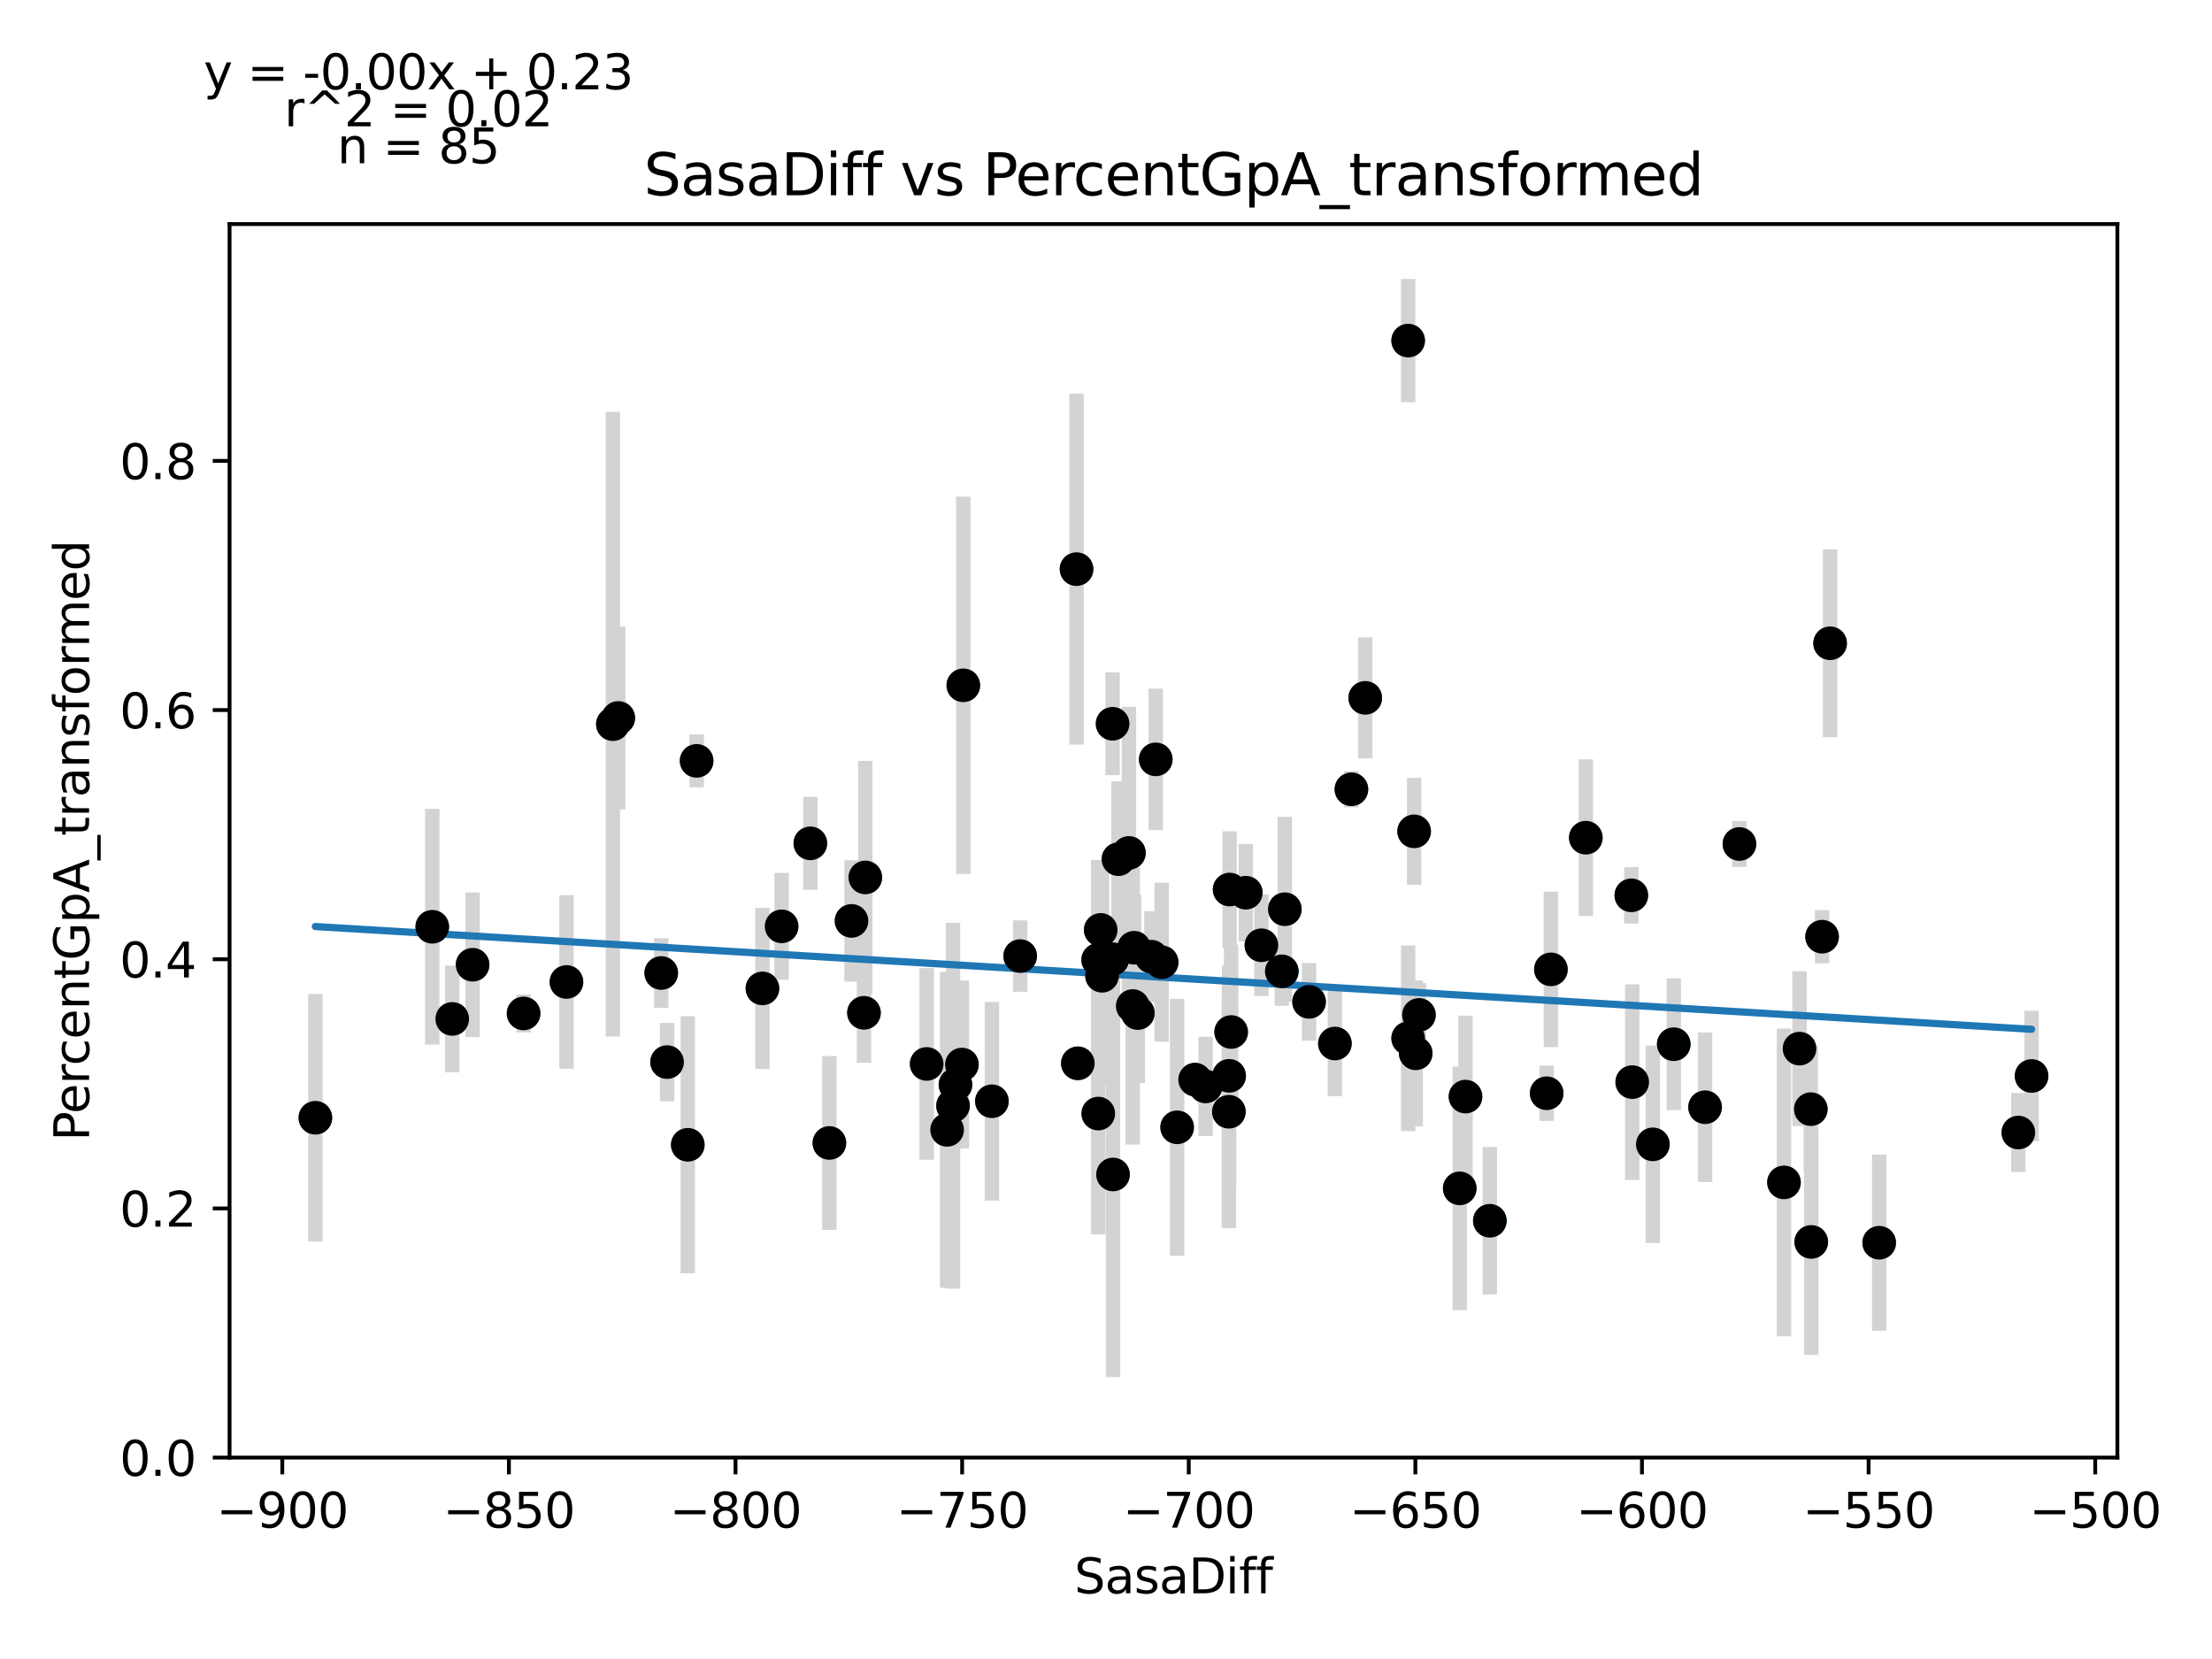 <?xml version="1.0" encoding="utf-8" standalone="no"?>
<!DOCTYPE svg PUBLIC "-//W3C//DTD SVG 1.1//EN"
  "http://www.w3.org/Graphics/SVG/1.1/DTD/svg11.dtd">
<svg xmlns:xlink="http://www.w3.org/1999/xlink" width="460.8pt" height="345.6pt" viewBox="0 0 460.8 345.6" xmlns="http://www.w3.org/2000/svg" version="1.1">
 <defs>
  <style type="text/css">*{stroke-linejoin: round; stroke-linecap: butt}</style>
 </defs>
 <g id="figure_1">
  <g id="patch_1">
   <path d="M 0 345.6 
L 460.8 345.6 
L 460.8 0 
L 0 0 
z
" style="fill: #ffffff"/>
  </g>
  <g id="axes_1">
   <g id="patch_2">
    <path d="M 47.821 303.64 
L 441.089 303.64 
L 441.089 46.676 
L 47.821 46.676 
z
" style="fill: #ffffff"/>
   </g>
   <g id="PathCollection_1">
    <defs>
     <path id="m5903562574" d="M 0 3 
C 0.796 3 1.559 2.684 2.121 2.121 
C 2.684 1.559 3 0.796 3 0 
C 3 -0.796 2.684 -1.559 2.121 -2.121 
C 1.559 -2.684 0.796 -3 0 -3 
C -0.796 -3 -1.559 -2.684 -2.121 -2.121 
C -2.684 -1.559 -3 -0.796 -3 0 
C -3 0.796 -2.684 1.559 -2.121 2.121 
C -1.559 2.684 -0.796 3 0 3 
z
" style="stroke: #1f77b4"/>
    </defs>
    <g clip-path="url(#p906720b222)">
     <use xlink:href="#m5903562574" x="94.211" y="212.259" style="fill: #1f77b4; stroke: #1f77b4"/>
     <use xlink:href="#m5903562574" x="143.279" y="238.48" style="fill: #1f77b4; stroke: #1f77b4"/>
     <use xlink:href="#m5903562574" x="158.829" y="205.904" style="fill: #1f77b4; stroke: #1f77b4"/>
     <use xlink:href="#m5903562574" x="235.174" y="177.677" style="fill: #1f77b4; stroke: #1f77b4"/>
     <use xlink:href="#m5903562574" x="90.047" y="193.066" style="fill: #1f77b4; stroke: #1f77b4"/>
     <use xlink:href="#m5903562574" x="371.634" y="246.313" style="fill: #1f77b4; stroke: #1f77b4"/>
     <use xlink:href="#m5903562574" x="235.967" y="209.571" style="fill: #1f77b4; stroke: #1f77b4"/>
     <use xlink:href="#m5903562574" x="162.823" y="192.975" style="fill: #1f77b4; stroke: #1f77b4"/>
     <use xlink:href="#m5903562574" x="256.05" y="224.117" style="fill: #1f77b4; stroke: #1f77b4"/>
     <use xlink:href="#m5903562574" x="127.672" y="150.855" style="fill: #1f77b4; stroke: #1f77b4"/>
     <use xlink:href="#m5903562574" x="168.809" y="175.682" style="fill: #1f77b4; stroke: #1f77b4"/>
     <use xlink:href="#m5903562574" x="229.302" y="193.715" style="fill: #1f77b4; stroke: #1f77b4"/>
     <use xlink:href="#m5903562574" x="305.288" y="228.44" style="fill: #1f77b4; stroke: #1f77b4"/>
     <use xlink:href="#m5903562574" x="245.22" y="234.84" style="fill: #1f77b4; stroke: #1f77b4"/>
     <use xlink:href="#m5903562574" x="65.697" y="232.848" style="fill: #1f77b4; stroke: #1f77b4"/>
     <use xlink:href="#m5903562574" x="197.304" y="235.365" style="fill: #1f77b4; stroke: #1f77b4"/>
     <use xlink:href="#m5903562574" x="232.993" y="178.984" style="fill: #1f77b4; stroke: #1f77b4"/>
     <use xlink:href="#m5903562574" x="198.531" y="230.345" style="fill: #1f77b4; stroke: #1f77b4"/>
     <use xlink:href="#m5903562574" x="180.262" y="182.785" style="fill: #1f77b4; stroke: #1f77b4"/>
     <use xlink:href="#m5903562574" x="294.59" y="173.185" style="fill: #1f77b4; stroke: #1f77b4"/>
     <use xlink:href="#m5903562574" x="278.086" y="217.384" style="fill: #1f77b4; stroke: #1f77b4"/>
     <use xlink:href="#m5903562574" x="228.773" y="199.955" style="fill: #1f77b4; stroke: #1f77b4"/>
     <use xlink:href="#m5903562574" x="145.12" y="158.501" style="fill: #1f77b4; stroke: #1f77b4"/>
     <use xlink:href="#m5903562574" x="281.523" y="164.425" style="fill: #1f77b4; stroke: #1f77b4"/>
     <use xlink:href="#m5903562574" x="98.45" y="200.975" style="fill: #1f77b4; stroke: #1f77b4"/>
     <use xlink:href="#m5903562574" x="229.575" y="203.27" style="fill: #1f77b4; stroke: #1f77b4"/>
     <use xlink:href="#m5903562574" x="248.968" y="224.907" style="fill: #1f77b4; stroke: #1f77b4"/>
     <use xlink:href="#m5903562574" x="362.353" y="175.817" style="fill: #1f77b4; stroke: #1f77b4"/>
     <use xlink:href="#m5903562574" x="172.775" y="238.102" style="fill: #1f77b4; stroke: #1f77b4"/>
     <use xlink:href="#m5903562574" x="237.034" y="211.041" style="fill: #1f77b4; stroke: #1f77b4"/>
     <use xlink:href="#m5903562574" x="239.867" y="199.296" style="fill: #1f77b4; stroke: #1f77b4"/>
     <use xlink:href="#m5903562574" x="177.391" y="191.841" style="fill: #1f77b4; stroke: #1f77b4"/>
     <use xlink:href="#m5903562574" x="231.86" y="244.665" style="fill: #1f77b4; stroke: #1f77b4"/>
     <use xlink:href="#m5903562574" x="224.534" y="221.51" style="fill: #1f77b4; stroke: #1f77b4"/>
     <use xlink:href="#m5903562574" x="377.318" y="258.717" style="fill: #1f77b4; stroke: #1f77b4"/>
     <use xlink:href="#m5903562574" x="272.705" y="208.705" style="fill: #1f77b4; stroke: #1f77b4"/>
     <use xlink:href="#m5903562574" x="304.089" y="247.559" style="fill: #1f77b4; stroke: #1f77b4"/>
     <use xlink:href="#m5903562574" x="128.795" y="149.56" style="fill: #1f77b4; stroke: #1f77b4"/>
     <use xlink:href="#m5903562574" x="199.041" y="225.951" style="fill: #1f77b4; stroke: #1f77b4"/>
     <use xlink:href="#m5903562574" x="256.475" y="214.988" style="fill: #1f77b4; stroke: #1f77b4"/>
     <use xlink:href="#m5903562574" x="284.403" y="145.377" style="fill: #1f77b4; stroke: #1f77b4"/>
     <use xlink:href="#m5903562574" x="267.653" y="189.409" style="fill: #1f77b4; stroke: #1f77b4"/>
     <use xlink:href="#m5903562574" x="310.358" y="254.307" style="fill: #1f77b4; stroke: #1f77b4"/>
     <use xlink:href="#m5903562574" x="251.149" y="226.326" style="fill: #1f77b4; stroke: #1f77b4"/>
     <use xlink:href="#m5903562574" x="381.246" y="134.006" style="fill: #1f77b4; stroke: #1f77b4"/>
     <use xlink:href="#m5903562574" x="374.873" y="218.449" style="fill: #1f77b4; stroke: #1f77b4"/>
     <use xlink:href="#m5903562574" x="231.775" y="150.774" style="fill: #1f77b4; stroke: #1f77b4"/>
     <use xlink:href="#m5903562574" x="256.154" y="185.305" style="fill: #1f77b4; stroke: #1f77b4"/>
     <use xlink:href="#m5903562574" x="109.072" y="211.116" style="fill: #1f77b4; stroke: #1f77b4"/>
     <use xlink:href="#m5903562574" x="240.764" y="158.192" style="fill: #1f77b4; stroke: #1f77b4"/>
     <use xlink:href="#m5903562574" x="193.046" y="221.635" style="fill: #1f77b4; stroke: #1f77b4"/>
     <use xlink:href="#m5903562574" x="206.632" y="229.413" style="fill: #1f77b4; stroke: #1f77b4"/>
     <use xlink:href="#m5903562574" x="377.223" y="231.057" style="fill: #1f77b4; stroke: #1f77b4"/>
     <use xlink:href="#m5903562574" x="379.574" y="195.132" style="fill: #1f77b4; stroke: #1f77b4"/>
     <use xlink:href="#m5903562574" x="323.085" y="201.936" style="fill: #1f77b4; stroke: #1f77b4"/>
     <use xlink:href="#m5903562574" x="231.728" y="199.811" style="fill: #1f77b4; stroke: #1f77b4"/>
     <use xlink:href="#m5903562574" x="344.319" y="238.387" style="fill: #1f77b4; stroke: #1f77b4"/>
     <use xlink:href="#m5903562574" x="236.251" y="197.429" style="fill: #1f77b4; stroke: #1f77b4"/>
     <use xlink:href="#m5903562574" x="228.792" y="231.977" style="fill: #1f77b4; stroke: #1f77b4"/>
     <use xlink:href="#m5903562574" x="267.021" y="202.347" style="fill: #1f77b4; stroke: #1f77b4"/>
     <use xlink:href="#m5903562574" x="138.964" y="221.254" style="fill: #1f77b4; stroke: #1f77b4"/>
     <use xlink:href="#m5903562574" x="212.524" y="199.17" style="fill: #1f77b4; stroke: #1f77b4"/>
     <use xlink:href="#m5903562574" x="339.835" y="186.516" style="fill: #1f77b4; stroke: #1f77b4"/>
     <use xlink:href="#m5903562574" x="391.471" y="258.882" style="fill: #1f77b4; stroke: #1f77b4"/>
     <use xlink:href="#m5903562574" x="137.746" y="202.691" style="fill: #1f77b4; stroke: #1f77b4"/>
     <use xlink:href="#m5903562574" x="241.991" y="200.453" style="fill: #1f77b4; stroke: #1f77b4"/>
     <use xlink:href="#m5903562574" x="294.921" y="219.427" style="fill: #1f77b4; stroke: #1f77b4"/>
     <use xlink:href="#m5903562574" x="423.214" y="224.142" style="fill: #1f77b4; stroke: #1f77b4"/>
     <use xlink:href="#m5903562574" x="259.524" y="185.968" style="fill: #1f77b4; stroke: #1f77b4"/>
     <use xlink:href="#m5903562574" x="118.004" y="204.562" style="fill: #1f77b4; stroke: #1f77b4"/>
     <use xlink:href="#m5903562574" x="179.979" y="210.984" style="fill: #1f77b4; stroke: #1f77b4"/>
     <use xlink:href="#m5903562574" x="420.457" y="235.924" style="fill: #1f77b4; stroke: #1f77b4"/>
     <use xlink:href="#m5903562574" x="255.993" y="231.597" style="fill: #1f77b4; stroke: #1f77b4"/>
     <use xlink:href="#m5903562574" x="348.672" y="217.527" style="fill: #1f77b4; stroke: #1f77b4"/>
     <use xlink:href="#m5903562574" x="355.196" y="230.657" style="fill: #1f77b4; stroke: #1f77b4"/>
     <use xlink:href="#m5903562574" x="293.344" y="216.296" style="fill: #1f77b4; stroke: #1f77b4"/>
     <use xlink:href="#m5903562574" x="322.198" y="227.746" style="fill: #1f77b4; stroke: #1f77b4"/>
     <use xlink:href="#m5903562574" x="340.023" y="225.424" style="fill: #1f77b4; stroke: #1f77b4"/>
     <use xlink:href="#m5903562574" x="224.26" y="118.564" style="fill: #1f77b4; stroke: #1f77b4"/>
     <use xlink:href="#m5903562574" x="262.772" y="196.913" style="fill: #1f77b4; stroke: #1f77b4"/>
     <use xlink:href="#m5903562574" x="330.355" y="174.507" style="fill: #1f77b4; stroke: #1f77b4"/>
     <use xlink:href="#m5903562574" x="200.675" y="142.762" style="fill: #1f77b4; stroke: #1f77b4"/>
     <use xlink:href="#m5903562574" x="295.591" y="211.423" style="fill: #1f77b4; stroke: #1f77b4"/>
     <use xlink:href="#m5903562574" x="200.382" y="221.765" style="fill: #1f77b4; stroke: #1f77b4"/>
     <use xlink:href="#m5903562574" x="293.344" y="70.952" style="fill: #1f77b4; stroke: #1f77b4"/>
    </g>
   </g>
   <g id="matplotlib.axis_1">
    <g id="xtick_1">
     <g id="line2d_1">
      <defs>
       <path id="m1edb947f7a" d="M 0 0 
L 0 3.5 
" style="stroke: #000000; stroke-width: 0.8"/>
      </defs>
      <g>
       <use xlink:href="#m1edb947f7a" x="58.805" y="303.64" style="stroke: #000000; stroke-width: 0.8"/>
      </g>
     </g>
     <g id="text_1">
      <!-- −900 -->
      <g transform="translate(45.071 318.238)scale(0.1 -0.1)">
       <defs>
        <path id="DejaVuSans-2212" d="M 678 2272 
L 4684 2272 
L 4684 1741 
L 678 1741 
L 678 2272 
z
" transform="scale(0.016)"/>
        <path id="DejaVuSans-39" d="M 703 97 
L 703 672 
Q 941 559 1184 500 
Q 1428 441 1663 441 
Q 2288 441 2617 861 
Q 2947 1281 2994 2138 
Q 2813 1869 2534 1725 
Q 2256 1581 1919 1581 
Q 1219 1581 811 2004 
Q 403 2428 403 3163 
Q 403 3881 828 4315 
Q 1253 4750 1959 4750 
Q 2769 4750 3195 4129 
Q 3622 3509 3622 2328 
Q 3622 1225 3098 567 
Q 2575 -91 1691 -91 
Q 1453 -91 1209 -44 
Q 966 3 703 97 
z
M 1959 2075 
Q 2384 2075 2632 2365 
Q 2881 2656 2881 3163 
Q 2881 3666 2632 3958 
Q 2384 4250 1959 4250 
Q 1534 4250 1286 3958 
Q 1038 3666 1038 3163 
Q 1038 2656 1286 2365 
Q 1534 2075 1959 2075 
z
" transform="scale(0.016)"/>
        <path id="DejaVuSans-30" d="M 2034 4250 
Q 1547 4250 1301 3770 
Q 1056 3291 1056 2328 
Q 1056 1369 1301 889 
Q 1547 409 2034 409 
Q 2525 409 2770 889 
Q 3016 1369 3016 2328 
Q 3016 3291 2770 3770 
Q 2525 4250 2034 4250 
z
M 2034 4750 
Q 2819 4750 3233 4129 
Q 3647 3509 3647 2328 
Q 3647 1150 3233 529 
Q 2819 -91 2034 -91 
Q 1250 -91 836 529 
Q 422 1150 422 2328 
Q 422 3509 836 4129 
Q 1250 4750 2034 4750 
z
" transform="scale(0.016)"/>
       </defs>
       <use xlink:href="#DejaVuSans-2212"/>
       <use xlink:href="#DejaVuSans-39" x="83.789"/>
       <use xlink:href="#DejaVuSans-30" x="147.412"/>
       <use xlink:href="#DejaVuSans-30" x="211.035"/>
      </g>
     </g>
    </g>
    <g id="xtick_2">
     <g id="line2d_2">
      <g>
       <use xlink:href="#m1edb947f7a" x="106.013" y="303.64" style="stroke: #000000; stroke-width: 0.8"/>
      </g>
     </g>
     <g id="text_2">
      <!-- −850 -->
      <g transform="translate(92.279 318.238)scale(0.1 -0.1)">
       <defs>
        <path id="DejaVuSans-38" d="M 2034 2216 
Q 1584 2216 1326 1975 
Q 1069 1734 1069 1313 
Q 1069 891 1326 650 
Q 1584 409 2034 409 
Q 2484 409 2743 651 
Q 3003 894 3003 1313 
Q 3003 1734 2745 1975 
Q 2488 2216 2034 2216 
z
M 1403 2484 
Q 997 2584 770 2862 
Q 544 3141 544 3541 
Q 544 4100 942 4425 
Q 1341 4750 2034 4750 
Q 2731 4750 3128 4425 
Q 3525 4100 3525 3541 
Q 3525 3141 3298 2862 
Q 3072 2584 2669 2484 
Q 3125 2378 3379 2068 
Q 3634 1759 3634 1313 
Q 3634 634 3220 271 
Q 2806 -91 2034 -91 
Q 1263 -91 848 271 
Q 434 634 434 1313 
Q 434 1759 690 2068 
Q 947 2378 1403 2484 
z
M 1172 3481 
Q 1172 3119 1398 2916 
Q 1625 2713 2034 2713 
Q 2441 2713 2670 2916 
Q 2900 3119 2900 3481 
Q 2900 3844 2670 4047 
Q 2441 4250 2034 4250 
Q 1625 4250 1398 4047 
Q 1172 3844 1172 3481 
z
" transform="scale(0.016)"/>
        <path id="DejaVuSans-35" d="M 691 4666 
L 3169 4666 
L 3169 4134 
L 1269 4134 
L 1269 2991 
Q 1406 3038 1543 3061 
Q 1681 3084 1819 3084 
Q 2600 3084 3056 2656 
Q 3513 2228 3513 1497 
Q 3513 744 3044 326 
Q 2575 -91 1722 -91 
Q 1428 -91 1123 -41 
Q 819 9 494 109 
L 494 744 
Q 775 591 1075 516 
Q 1375 441 1709 441 
Q 2250 441 2565 725 
Q 2881 1009 2881 1497 
Q 2881 1984 2565 2268 
Q 2250 2553 1709 2553 
Q 1456 2553 1204 2497 
Q 953 2441 691 2322 
L 691 4666 
z
" transform="scale(0.016)"/>
       </defs>
       <use xlink:href="#DejaVuSans-2212"/>
       <use xlink:href="#DejaVuSans-38" x="83.789"/>
       <use xlink:href="#DejaVuSans-35" x="147.412"/>
       <use xlink:href="#DejaVuSans-30" x="211.035"/>
      </g>
     </g>
    </g>
    <g id="xtick_3">
     <g id="line2d_3">
      <g>
       <use xlink:href="#m1edb947f7a" x="153.221" y="303.64" style="stroke: #000000; stroke-width: 0.8"/>
      </g>
     </g>
     <g id="text_3">
      <!-- −800 -->
      <g transform="translate(139.487 318.238)scale(0.1 -0.1)">
       <use xlink:href="#DejaVuSans-2212"/>
       <use xlink:href="#DejaVuSans-38" x="83.789"/>
       <use xlink:href="#DejaVuSans-30" x="147.412"/>
       <use xlink:href="#DejaVuSans-30" x="211.035"/>
      </g>
     </g>
    </g>
    <g id="xtick_4">
     <g id="line2d_4">
      <g>
       <use xlink:href="#m1edb947f7a" x="200.429" y="303.64" style="stroke: #000000; stroke-width: 0.8"/>
      </g>
     </g>
     <g id="text_4">
      <!-- −750 -->
      <g transform="translate(186.695 318.238)scale(0.1 -0.1)">
       <defs>
        <path id="DejaVuSans-37" d="M 525 4666 
L 3525 4666 
L 3525 4397 
L 1831 0 
L 1172 0 
L 2766 4134 
L 525 4134 
L 525 4666 
z
" transform="scale(0.016)"/>
       </defs>
       <use xlink:href="#DejaVuSans-2212"/>
       <use xlink:href="#DejaVuSans-37" x="83.789"/>
       <use xlink:href="#DejaVuSans-35" x="147.412"/>
       <use xlink:href="#DejaVuSans-30" x="211.035"/>
      </g>
     </g>
    </g>
    <g id="xtick_5">
     <g id="line2d_5">
      <g>
       <use xlink:href="#m1edb947f7a" x="247.637" y="303.64" style="stroke: #000000; stroke-width: 0.8"/>
      </g>
     </g>
     <g id="text_5">
      <!-- −700 -->
      <g transform="translate(233.904 318.238)scale(0.1 -0.1)">
       <use xlink:href="#DejaVuSans-2212"/>
       <use xlink:href="#DejaVuSans-37" x="83.789"/>
       <use xlink:href="#DejaVuSans-30" x="147.412"/>
       <use xlink:href="#DejaVuSans-30" x="211.035"/>
      </g>
     </g>
    </g>
    <g id="xtick_6">
     <g id="line2d_6">
      <g>
       <use xlink:href="#m1edb947f7a" x="294.845" y="303.64" style="stroke: #000000; stroke-width: 0.8"/>
      </g>
     </g>
     <g id="text_6">
      <!-- −650 -->
      <g transform="translate(281.112 318.238)scale(0.1 -0.1)">
       <defs>
        <path id="DejaVuSans-36" d="M 2113 2584 
Q 1688 2584 1439 2293 
Q 1191 2003 1191 1497 
Q 1191 994 1439 701 
Q 1688 409 2113 409 
Q 2538 409 2786 701 
Q 3034 994 3034 1497 
Q 3034 2003 2786 2293 
Q 2538 2584 2113 2584 
z
M 3366 4563 
L 3366 3988 
Q 3128 4100 2886 4159 
Q 2644 4219 2406 4219 
Q 1781 4219 1451 3797 
Q 1122 3375 1075 2522 
Q 1259 2794 1537 2939 
Q 1816 3084 2150 3084 
Q 2853 3084 3261 2657 
Q 3669 2231 3669 1497 
Q 3669 778 3244 343 
Q 2819 -91 2113 -91 
Q 1303 -91 875 529 
Q 447 1150 447 2328 
Q 447 3434 972 4092 
Q 1497 4750 2381 4750 
Q 2619 4750 2861 4703 
Q 3103 4656 3366 4563 
z
" transform="scale(0.016)"/>
       </defs>
       <use xlink:href="#DejaVuSans-2212"/>
       <use xlink:href="#DejaVuSans-36" x="83.789"/>
       <use xlink:href="#DejaVuSans-35" x="147.412"/>
       <use xlink:href="#DejaVuSans-30" x="211.035"/>
      </g>
     </g>
    </g>
    <g id="xtick_7">
     <g id="line2d_7">
      <g>
       <use xlink:href="#m1edb947f7a" x="342.053" y="303.64" style="stroke: #000000; stroke-width: 0.8"/>
      </g>
     </g>
     <g id="text_7">
      <!-- −600 -->
      <g transform="translate(328.32 318.238)scale(0.1 -0.1)">
       <use xlink:href="#DejaVuSans-2212"/>
       <use xlink:href="#DejaVuSans-36" x="83.789"/>
       <use xlink:href="#DejaVuSans-30" x="147.412"/>
       <use xlink:href="#DejaVuSans-30" x="211.035"/>
      </g>
     </g>
    </g>
    <g id="xtick_8">
     <g id="line2d_8">
      <g>
       <use xlink:href="#m1edb947f7a" x="389.262" y="303.64" style="stroke: #000000; stroke-width: 0.8"/>
      </g>
     </g>
     <g id="text_8">
      <!-- −550 -->
      <g transform="translate(375.528 318.238)scale(0.1 -0.1)">
       <use xlink:href="#DejaVuSans-2212"/>
       <use xlink:href="#DejaVuSans-35" x="83.789"/>
       <use xlink:href="#DejaVuSans-35" x="147.412"/>
       <use xlink:href="#DejaVuSans-30" x="211.035"/>
      </g>
     </g>
    </g>
    <g id="xtick_9">
     <g id="line2d_9">
      <g>
       <use xlink:href="#m1edb947f7a" x="436.47" y="303.64" style="stroke: #000000; stroke-width: 0.8"/>
      </g>
     </g>
     <g id="text_9">
      <!-- −500 -->
      <g transform="translate(422.736 318.238)scale(0.1 -0.1)">
       <use xlink:href="#DejaVuSans-2212"/>
       <use xlink:href="#DejaVuSans-35" x="83.789"/>
       <use xlink:href="#DejaVuSans-30" x="147.412"/>
       <use xlink:href="#DejaVuSans-30" x="211.035"/>
      </g>
     </g>
    </g>
    <g id="text_10">
     <!-- SasaDiff -->
     <g transform="translate(223.789 331.917)scale(0.1 -0.1)">
      <defs>
       <path id="DejaVuSans-53" d="M 3425 4513 
L 3425 3897 
Q 3066 4069 2747 4153 
Q 2428 4238 2131 4238 
Q 1616 4238 1336 4038 
Q 1056 3838 1056 3469 
Q 1056 3159 1242 3001 
Q 1428 2844 1947 2747 
L 2328 2669 
Q 3034 2534 3370 2195 
Q 3706 1856 3706 1288 
Q 3706 609 3251 259 
Q 2797 -91 1919 -91 
Q 1588 -91 1214 -16 
Q 841 59 441 206 
L 441 856 
Q 825 641 1194 531 
Q 1563 422 1919 422 
Q 2459 422 2753 634 
Q 3047 847 3047 1241 
Q 3047 1584 2836 1778 
Q 2625 1972 2144 2069 
L 1759 2144 
Q 1053 2284 737 2584 
Q 422 2884 422 3419 
Q 422 4038 858 4394 
Q 1294 4750 2059 4750 
Q 2388 4750 2728 4690 
Q 3069 4631 3425 4513 
z
" transform="scale(0.016)"/>
       <path id="DejaVuSans-61" d="M 2194 1759 
Q 1497 1759 1228 1600 
Q 959 1441 959 1056 
Q 959 750 1161 570 
Q 1363 391 1709 391 
Q 2188 391 2477 730 
Q 2766 1069 2766 1631 
L 2766 1759 
L 2194 1759 
z
M 3341 1997 
L 3341 0 
L 2766 0 
L 2766 531 
Q 2569 213 2275 61 
Q 1981 -91 1556 -91 
Q 1019 -91 701 211 
Q 384 513 384 1019 
Q 384 1609 779 1909 
Q 1175 2209 1959 2209 
L 2766 2209 
L 2766 2266 
Q 2766 2663 2505 2880 
Q 2244 3097 1772 3097 
Q 1472 3097 1187 3025 
Q 903 2953 641 2809 
L 641 3341 
Q 956 3463 1253 3523 
Q 1550 3584 1831 3584 
Q 2591 3584 2966 3190 
Q 3341 2797 3341 1997 
z
" transform="scale(0.016)"/>
       <path id="DejaVuSans-73" d="M 2834 3397 
L 2834 2853 
Q 2591 2978 2328 3040 
Q 2066 3103 1784 3103 
Q 1356 3103 1142 2972 
Q 928 2841 928 2578 
Q 928 2378 1081 2264 
Q 1234 2150 1697 2047 
L 1894 2003 
Q 2506 1872 2764 1633 
Q 3022 1394 3022 966 
Q 3022 478 2636 193 
Q 2250 -91 1575 -91 
Q 1294 -91 989 -36 
Q 684 19 347 128 
L 347 722 
Q 666 556 975 473 
Q 1284 391 1588 391 
Q 1994 391 2212 530 
Q 2431 669 2431 922 
Q 2431 1156 2273 1281 
Q 2116 1406 1581 1522 
L 1381 1569 
Q 847 1681 609 1914 
Q 372 2147 372 2553 
Q 372 3047 722 3315 
Q 1072 3584 1716 3584 
Q 2034 3584 2315 3537 
Q 2597 3491 2834 3397 
z
" transform="scale(0.016)"/>
       <path id="DejaVuSans-44" d="M 1259 4147 
L 1259 519 
L 2022 519 
Q 2988 519 3436 956 
Q 3884 1394 3884 2338 
Q 3884 3275 3436 3711 
Q 2988 4147 2022 4147 
L 1259 4147 
z
M 628 4666 
L 1925 4666 
Q 3281 4666 3915 4102 
Q 4550 3538 4550 2338 
Q 4550 1131 3912 565 
Q 3275 0 1925 0 
L 628 0 
L 628 4666 
z
" transform="scale(0.016)"/>
       <path id="DejaVuSans-69" d="M 603 3500 
L 1178 3500 
L 1178 0 
L 603 0 
L 603 3500 
z
M 603 4863 
L 1178 4863 
L 1178 4134 
L 603 4134 
L 603 4863 
z
" transform="scale(0.016)"/>
       <path id="DejaVuSans-66" d="M 2375 4863 
L 2375 4384 
L 1825 4384 
Q 1516 4384 1395 4259 
Q 1275 4134 1275 3809 
L 1275 3500 
L 2222 3500 
L 2222 3053 
L 1275 3053 
L 1275 0 
L 697 0 
L 697 3053 
L 147 3053 
L 147 3500 
L 697 3500 
L 697 3744 
Q 697 4328 969 4595 
Q 1241 4863 1831 4863 
L 2375 4863 
z
" transform="scale(0.016)"/>
      </defs>
      <use xlink:href="#DejaVuSans-53"/>
      <use xlink:href="#DejaVuSans-61" x="63.477"/>
      <use xlink:href="#DejaVuSans-73" x="124.756"/>
      <use xlink:href="#DejaVuSans-61" x="176.855"/>
      <use xlink:href="#DejaVuSans-44" x="238.135"/>
      <use xlink:href="#DejaVuSans-69" x="315.137"/>
      <use xlink:href="#DejaVuSans-66" x="342.92"/>
      <use xlink:href="#DejaVuSans-66" x="378.125"/>
     </g>
    </g>
   </g>
   <g id="matplotlib.axis_2">
    <g id="ytick_1">
     <g id="line2d_10">
      <defs>
       <path id="m7ac3acdf34" d="M 0 0 
L -3.5 0 
" style="stroke: #000000; stroke-width: 0.8"/>
      </defs>
      <g>
       <use xlink:href="#m7ac3acdf34" x="47.821" y="303.64" style="stroke: #000000; stroke-width: 0.8"/>
      </g>
     </g>
     <g id="text_11">
      <!-- 0.0 -->
      <g transform="translate(24.918 307.439)scale(0.1 -0.1)">
       <defs>
        <path id="DejaVuSans-2e" d="M 684 794 
L 1344 794 
L 1344 0 
L 684 0 
L 684 794 
z
" transform="scale(0.016)"/>
       </defs>
       <use xlink:href="#DejaVuSans-30"/>
       <use xlink:href="#DejaVuSans-2e" x="63.623"/>
       <use xlink:href="#DejaVuSans-30" x="95.41"/>
      </g>
     </g>
    </g>
    <g id="ytick_2">
     <g id="line2d_11">
      <g>
       <use xlink:href="#m7ac3acdf34" x="47.821" y="251.734" style="stroke: #000000; stroke-width: 0.8"/>
      </g>
     </g>
     <g id="text_12">
      <!-- 0.2 -->
      <g transform="translate(24.918 255.533)scale(0.1 -0.1)">
       <defs>
        <path id="DejaVuSans-32" d="M 1228 531 
L 3431 531 
L 3431 0 
L 469 0 
L 469 531 
Q 828 903 1448 1529 
Q 2069 2156 2228 2338 
Q 2531 2678 2651 2914 
Q 2772 3150 2772 3378 
Q 2772 3750 2511 3984 
Q 2250 4219 1831 4219 
Q 1534 4219 1204 4116 
Q 875 4013 500 3803 
L 500 4441 
Q 881 4594 1212 4672 
Q 1544 4750 1819 4750 
Q 2544 4750 2975 4387 
Q 3406 4025 3406 3419 
Q 3406 3131 3298 2873 
Q 3191 2616 2906 2266 
Q 2828 2175 2409 1742 
Q 1991 1309 1228 531 
z
" transform="scale(0.016)"/>
       </defs>
       <use xlink:href="#DejaVuSans-30"/>
       <use xlink:href="#DejaVuSans-2e" x="63.623"/>
       <use xlink:href="#DejaVuSans-32" x="95.41"/>
      </g>
     </g>
    </g>
    <g id="ytick_3">
     <g id="line2d_12">
      <g>
       <use xlink:href="#m7ac3acdf34" x="47.821" y="199.828" style="stroke: #000000; stroke-width: 0.8"/>
      </g>
     </g>
     <g id="text_13">
      <!-- 0.4 -->
      <g transform="translate(24.918 203.627)scale(0.1 -0.1)">
       <defs>
        <path id="DejaVuSans-34" d="M 2419 4116 
L 825 1625 
L 2419 1625 
L 2419 4116 
z
M 2253 4666 
L 3047 4666 
L 3047 1625 
L 3713 1625 
L 3713 1100 
L 3047 1100 
L 3047 0 
L 2419 0 
L 2419 1100 
L 313 1100 
L 313 1709 
L 2253 4666 
z
" transform="scale(0.016)"/>
       </defs>
       <use xlink:href="#DejaVuSans-30"/>
       <use xlink:href="#DejaVuSans-2e" x="63.623"/>
       <use xlink:href="#DejaVuSans-34" x="95.41"/>
      </g>
     </g>
    </g>
    <g id="ytick_4">
     <g id="line2d_13">
      <g>
       <use xlink:href="#m7ac3acdf34" x="47.821" y="147.922" style="stroke: #000000; stroke-width: 0.8"/>
      </g>
     </g>
     <g id="text_14">
      <!-- 0.6 -->
      <g transform="translate(24.918 151.721)scale(0.1 -0.1)">
       <use xlink:href="#DejaVuSans-30"/>
       <use xlink:href="#DejaVuSans-2e" x="63.623"/>
       <use xlink:href="#DejaVuSans-36" x="95.41"/>
      </g>
     </g>
    </g>
    <g id="ytick_5">
     <g id="line2d_14">
      <g>
       <use xlink:href="#m7ac3acdf34" x="47.821" y="96.016" style="stroke: #000000; stroke-width: 0.8"/>
      </g>
     </g>
     <g id="text_15">
      <!-- 0.8 -->
      <g transform="translate(24.918 99.815)scale(0.1 -0.1)">
       <use xlink:href="#DejaVuSans-30"/>
       <use xlink:href="#DejaVuSans-2e" x="63.623"/>
       <use xlink:href="#DejaVuSans-38" x="95.41"/>
      </g>
     </g>
    </g>
    <g id="text_16">
     <!-- PercentGpA_transformed -->
     <g transform="translate(18.56 237.696)rotate(-90)scale(0.1 -0.1)">
      <defs>
       <path id="DejaVuSans-50" d="M 1259 4147 
L 1259 2394 
L 2053 2394 
Q 2494 2394 2734 2622 
Q 2975 2850 2975 3272 
Q 2975 3691 2734 3919 
Q 2494 4147 2053 4147 
L 1259 4147 
z
M 628 4666 
L 2053 4666 
Q 2838 4666 3239 4311 
Q 3641 3956 3641 3272 
Q 3641 2581 3239 2228 
Q 2838 1875 2053 1875 
L 1259 1875 
L 1259 0 
L 628 0 
L 628 4666 
z
" transform="scale(0.016)"/>
       <path id="DejaVuSans-65" d="M 3597 1894 
L 3597 1613 
L 953 1613 
Q 991 1019 1311 708 
Q 1631 397 2203 397 
Q 2534 397 2845 478 
Q 3156 559 3463 722 
L 3463 178 
Q 3153 47 2828 -22 
Q 2503 -91 2169 -91 
Q 1331 -91 842 396 
Q 353 884 353 1716 
Q 353 2575 817 3079 
Q 1281 3584 2069 3584 
Q 2775 3584 3186 3129 
Q 3597 2675 3597 1894 
z
M 3022 2063 
Q 3016 2534 2758 2815 
Q 2500 3097 2075 3097 
Q 1594 3097 1305 2825 
Q 1016 2553 972 2059 
L 3022 2063 
z
" transform="scale(0.016)"/>
       <path id="DejaVuSans-72" d="M 2631 2963 
Q 2534 3019 2420 3045 
Q 2306 3072 2169 3072 
Q 1681 3072 1420 2755 
Q 1159 2438 1159 1844 
L 1159 0 
L 581 0 
L 581 3500 
L 1159 3500 
L 1159 2956 
Q 1341 3275 1631 3429 
Q 1922 3584 2338 3584 
Q 2397 3584 2469 3576 
Q 2541 3569 2628 3553 
L 2631 2963 
z
" transform="scale(0.016)"/>
       <path id="DejaVuSans-63" d="M 3122 3366 
L 3122 2828 
Q 2878 2963 2633 3030 
Q 2388 3097 2138 3097 
Q 1578 3097 1268 2742 
Q 959 2388 959 1747 
Q 959 1106 1268 751 
Q 1578 397 2138 397 
Q 2388 397 2633 464 
Q 2878 531 3122 666 
L 3122 134 
Q 2881 22 2623 -34 
Q 2366 -91 2075 -91 
Q 1284 -91 818 406 
Q 353 903 353 1747 
Q 353 2603 823 3093 
Q 1294 3584 2113 3584 
Q 2378 3584 2631 3529 
Q 2884 3475 3122 3366 
z
" transform="scale(0.016)"/>
       <path id="DejaVuSans-6e" d="M 3513 2113 
L 3513 0 
L 2938 0 
L 2938 2094 
Q 2938 2591 2744 2837 
Q 2550 3084 2163 3084 
Q 1697 3084 1428 2787 
Q 1159 2491 1159 1978 
L 1159 0 
L 581 0 
L 581 3500 
L 1159 3500 
L 1159 2956 
Q 1366 3272 1645 3428 
Q 1925 3584 2291 3584 
Q 2894 3584 3203 3211 
Q 3513 2838 3513 2113 
z
" transform="scale(0.016)"/>
       <path id="DejaVuSans-74" d="M 1172 4494 
L 1172 3500 
L 2356 3500 
L 2356 3053 
L 1172 3053 
L 1172 1153 
Q 1172 725 1289 603 
Q 1406 481 1766 481 
L 2356 481 
L 2356 0 
L 1766 0 
Q 1100 0 847 248 
Q 594 497 594 1153 
L 594 3053 
L 172 3053 
L 172 3500 
L 594 3500 
L 594 4494 
L 1172 4494 
z
" transform="scale(0.016)"/>
       <path id="DejaVuSans-47" d="M 3809 666 
L 3809 1919 
L 2778 1919 
L 2778 2438 
L 4434 2438 
L 4434 434 
Q 4069 175 3628 42 
Q 3188 -91 2688 -91 
Q 1594 -91 976 548 
Q 359 1188 359 2328 
Q 359 3472 976 4111 
Q 1594 4750 2688 4750 
Q 3144 4750 3555 4637 
Q 3966 4525 4313 4306 
L 4313 3634 
Q 3963 3931 3569 4081 
Q 3175 4231 2741 4231 
Q 1884 4231 1454 3753 
Q 1025 3275 1025 2328 
Q 1025 1384 1454 906 
Q 1884 428 2741 428 
Q 3075 428 3337 486 
Q 3600 544 3809 666 
z
" transform="scale(0.016)"/>
       <path id="DejaVuSans-70" d="M 1159 525 
L 1159 -1331 
L 581 -1331 
L 581 3500 
L 1159 3500 
L 1159 2969 
Q 1341 3281 1617 3432 
Q 1894 3584 2278 3584 
Q 2916 3584 3314 3078 
Q 3713 2572 3713 1747 
Q 3713 922 3314 415 
Q 2916 -91 2278 -91 
Q 1894 -91 1617 61 
Q 1341 213 1159 525 
z
M 3116 1747 
Q 3116 2381 2855 2742 
Q 2594 3103 2138 3103 
Q 1681 3103 1420 2742 
Q 1159 2381 1159 1747 
Q 1159 1113 1420 752 
Q 1681 391 2138 391 
Q 2594 391 2855 752 
Q 3116 1113 3116 1747 
z
" transform="scale(0.016)"/>
       <path id="DejaVuSans-41" d="M 2188 4044 
L 1331 1722 
L 3047 1722 
L 2188 4044 
z
M 1831 4666 
L 2547 4666 
L 4325 0 
L 3669 0 
L 3244 1197 
L 1141 1197 
L 716 0 
L 50 0 
L 1831 4666 
z
" transform="scale(0.016)"/>
       <path id="DejaVuSans-5f" d="M 3263 -1063 
L 3263 -1509 
L -63 -1509 
L -63 -1063 
L 3263 -1063 
z
" transform="scale(0.016)"/>
       <path id="DejaVuSans-6f" d="M 1959 3097 
Q 1497 3097 1228 2736 
Q 959 2375 959 1747 
Q 959 1119 1226 758 
Q 1494 397 1959 397 
Q 2419 397 2687 759 
Q 2956 1122 2956 1747 
Q 2956 2369 2687 2733 
Q 2419 3097 1959 3097 
z
M 1959 3584 
Q 2709 3584 3137 3096 
Q 3566 2609 3566 1747 
Q 3566 888 3137 398 
Q 2709 -91 1959 -91 
Q 1206 -91 779 398 
Q 353 888 353 1747 
Q 353 2609 779 3096 
Q 1206 3584 1959 3584 
z
" transform="scale(0.016)"/>
       <path id="DejaVuSans-6d" d="M 3328 2828 
Q 3544 3216 3844 3400 
Q 4144 3584 4550 3584 
Q 5097 3584 5394 3201 
Q 5691 2819 5691 2113 
L 5691 0 
L 5113 0 
L 5113 2094 
Q 5113 2597 4934 2840 
Q 4756 3084 4391 3084 
Q 3944 3084 3684 2787 
Q 3425 2491 3425 1978 
L 3425 0 
L 2847 0 
L 2847 2094 
Q 2847 2600 2669 2842 
Q 2491 3084 2119 3084 
Q 1678 3084 1418 2786 
Q 1159 2488 1159 1978 
L 1159 0 
L 581 0 
L 581 3500 
L 1159 3500 
L 1159 2956 
Q 1356 3278 1631 3431 
Q 1906 3584 2284 3584 
Q 2666 3584 2933 3390 
Q 3200 3197 3328 2828 
z
" transform="scale(0.016)"/>
       <path id="DejaVuSans-64" d="M 2906 2969 
L 2906 4863 
L 3481 4863 
L 3481 0 
L 2906 0 
L 2906 525 
Q 2725 213 2448 61 
Q 2172 -91 1784 -91 
Q 1150 -91 751 415 
Q 353 922 353 1747 
Q 353 2572 751 3078 
Q 1150 3584 1784 3584 
Q 2172 3584 2448 3432 
Q 2725 3281 2906 2969 
z
M 947 1747 
Q 947 1113 1208 752 
Q 1469 391 1925 391 
Q 2381 391 2643 752 
Q 2906 1113 2906 1747 
Q 2906 2381 2643 2742 
Q 2381 3103 1925 3103 
Q 1469 3103 1208 2742 
Q 947 2381 947 1747 
z
" transform="scale(0.016)"/>
      </defs>
      <use xlink:href="#DejaVuSans-50"/>
      <use xlink:href="#DejaVuSans-65" x="56.678"/>
      <use xlink:href="#DejaVuSans-72" x="118.201"/>
      <use xlink:href="#DejaVuSans-63" x="157.064"/>
      <use xlink:href="#DejaVuSans-65" x="212.045"/>
      <use xlink:href="#DejaVuSans-6e" x="273.568"/>
      <use xlink:href="#DejaVuSans-74" x="336.947"/>
      <use xlink:href="#DejaVuSans-47" x="376.156"/>
      <use xlink:href="#DejaVuSans-70" x="453.646"/>
      <use xlink:href="#DejaVuSans-41" x="517.123"/>
      <use xlink:href="#DejaVuSans-5f" x="585.531"/>
      <use xlink:href="#DejaVuSans-74" x="635.531"/>
      <use xlink:href="#DejaVuSans-72" x="674.74"/>
      <use xlink:href="#DejaVuSans-61" x="715.854"/>
      <use xlink:href="#DejaVuSans-6e" x="777.133"/>
      <use xlink:href="#DejaVuSans-73" x="840.512"/>
      <use xlink:href="#DejaVuSans-66" x="892.611"/>
      <use xlink:href="#DejaVuSans-6f" x="927.816"/>
      <use xlink:href="#DejaVuSans-72" x="988.998"/>
      <use xlink:href="#DejaVuSans-6d" x="1028.361"/>
      <use xlink:href="#DejaVuSans-65" x="1125.773"/>
      <use xlink:href="#DejaVuSans-64" x="1187.297"/>
     </g>
    </g>
   </g>
   <g id="LineCollection_1">
    <path d="M 94.211 223.367 
L 94.211 201.151 
" clip-path="url(#p906720b222)" style="fill: none; stroke: #d3d3d3; stroke-width: 3"/>
    <path d="M 143.279 265.257 
L 143.279 211.702 
" clip-path="url(#p906720b222)" style="fill: none; stroke: #d3d3d3; stroke-width: 3"/>
    <path d="M 158.829 222.683 
L 158.829 189.125 
" clip-path="url(#p906720b222)" style="fill: none; stroke: #d3d3d3; stroke-width: 3"/>
    <path d="M 235.174 208.11 
L 235.174 147.245 
" clip-path="url(#p906720b222)" style="fill: none; stroke: #d3d3d3; stroke-width: 3"/>
    <path d="M 90.047 217.625 
L 90.047 168.506 
" clip-path="url(#p906720b222)" style="fill: none; stroke: #d3d3d3; stroke-width: 3"/>
    <path d="M 371.634 278.378 
L 371.634 214.249 
" clip-path="url(#p906720b222)" style="fill: none; stroke: #d3d3d3; stroke-width: 3"/>
    <path d="M 235.967 238.435 
L 235.967 180.707 
" clip-path="url(#p906720b222)" style="fill: none; stroke: #d3d3d3; stroke-width: 3"/>
    <path d="M 162.823 204.108 
L 162.823 181.842 
" clip-path="url(#p906720b222)" style="fill: none; stroke: #d3d3d3; stroke-width: 3"/>
    <path d="M 256.05 247.075 
L 256.05 201.159 
" clip-path="url(#p906720b222)" style="fill: none; stroke: #d3d3d3; stroke-width: 3"/>
    <path d="M 127.672 215.922 
L 127.672 85.788 
" clip-path="url(#p906720b222)" style="fill: none; stroke: #d3d3d3; stroke-width: 3"/>
    <path d="M 168.809 185.359 
L 168.809 166.005 
" clip-path="url(#p906720b222)" style="fill: none; stroke: #d3d3d3; stroke-width: 3"/>
    <path d="M 229.302 204.326 
L 229.302 183.104 
" clip-path="url(#p906720b222)" style="fill: none; stroke: #d3d3d3; stroke-width: 3"/>
    <path d="M 305.288 245.3 
L 305.288 211.579 
" clip-path="url(#p906720b222)" style="fill: none; stroke: #d3d3d3; stroke-width: 3"/>
    <path d="M 245.22 261.612 
L 245.22 208.069 
" clip-path="url(#p906720b222)" style="fill: none; stroke: #d3d3d3; stroke-width: 3"/>
    <path d="M 65.697 258.63 
L 65.697 207.067 
" clip-path="url(#p906720b222)" style="fill: none; stroke: #d3d3d3; stroke-width: 3"/>
    <path d="M 197.304 268.271 
L 197.304 202.46 
" clip-path="url(#p906720b222)" style="fill: none; stroke: #d3d3d3; stroke-width: 3"/>
    <path d="M 232.993 195.209 
L 232.993 162.759 
" clip-path="url(#p906720b222)" style="fill: none; stroke: #d3d3d3; stroke-width: 3"/>
    <path d="M 198.531 268.443 
L 198.531 192.246 
" clip-path="url(#p906720b222)" style="fill: none; stroke: #d3d3d3; stroke-width: 3"/>
    <path d="M 180.262 207.057 
L 180.262 158.512 
" clip-path="url(#p906720b222)" style="fill: none; stroke: #d3d3d3; stroke-width: 3"/>
    <path d="M 294.59 184.337 
L 294.59 162.034 
" clip-path="url(#p906720b222)" style="fill: none; stroke: #d3d3d3; stroke-width: 3"/>
    <path d="M 278.086 228.331 
L 278.086 206.436 
" clip-path="url(#p906720b222)" style="fill: none; stroke: #d3d3d3; stroke-width: 3"/>
    <path d="M 228.773 220.79 
L 228.773 179.119 
" clip-path="url(#p906720b222)" style="fill: none; stroke: #d3d3d3; stroke-width: 3"/>
    <path d="M 145.12 164.019 
L 145.12 152.983 
" clip-path="url(#p906720b222)" style="fill: none; stroke: #d3d3d3; stroke-width: 3"/>
    <path d="M 281.523 168.201 
L 281.523 160.649 
" clip-path="url(#p906720b222)" style="fill: none; stroke: #d3d3d3; stroke-width: 3"/>
    <path d="M 98.45 216.034 
L 98.45 185.917 
" clip-path="url(#p906720b222)" style="fill: none; stroke: #d3d3d3; stroke-width: 3"/>
    <path d="M 229.575 226.204 
L 229.575 180.336 
" clip-path="url(#p906720b222)" style="fill: none; stroke: #d3d3d3; stroke-width: 3"/>
    <path d="M 248.968 226.144 
L 248.968 223.67 
" clip-path="url(#p906720b222)" style="fill: none; stroke: #d3d3d3; stroke-width: 3"/>
    <path d="M 362.353 180.605 
L 362.353 171.03 
" clip-path="url(#p906720b222)" style="fill: none; stroke: #d3d3d3; stroke-width: 3"/>
    <path d="M 172.775 256.205 
L 172.775 219.998 
" clip-path="url(#p906720b222)" style="fill: none; stroke: #d3d3d3; stroke-width: 3"/>
    <path d="M 237.034 225.623 
L 237.034 196.46 
" clip-path="url(#p906720b222)" style="fill: none; stroke: #d3d3d3; stroke-width: 3"/>
    <path d="M 239.867 208.773 
L 239.867 189.818 
" clip-path="url(#p906720b222)" style="fill: none; stroke: #d3d3d3; stroke-width: 3"/>
    <path d="M 177.391 204.48 
L 177.391 179.202 
" clip-path="url(#p906720b222)" style="fill: none; stroke: #d3d3d3; stroke-width: 3"/>
    <path d="M 231.86 286.878 
L 231.86 202.451 
" clip-path="url(#p906720b222)" style="fill: none; stroke: #d3d3d3; stroke-width: 3"/>
    <path d="M 224.534 223.239 
L 224.534 219.781 
" clip-path="url(#p906720b222)" style="fill: none; stroke: #d3d3d3; stroke-width: 3"/>
    <path d="M 377.318 282.253 
L 377.318 235.181 
" clip-path="url(#p906720b222)" style="fill: none; stroke: #d3d3d3; stroke-width: 3"/>
    <path d="M 272.705 216.787 
L 272.705 200.623 
" clip-path="url(#p906720b222)" style="fill: none; stroke: #d3d3d3; stroke-width: 3"/>
    <path d="M 304.089 272.931 
L 304.089 222.187 
" clip-path="url(#p906720b222)" style="fill: none; stroke: #d3d3d3; stroke-width: 3"/>
    <path d="M 128.795 168.613 
L 128.795 130.507 
" clip-path="url(#p906720b222)" style="fill: none; stroke: #d3d3d3; stroke-width: 3"/>
    <path d="M 199.041 232.788 
L 199.041 219.113 
" clip-path="url(#p906720b222)" style="fill: none; stroke: #d3d3d3; stroke-width: 3"/>
    <path d="M 256.475 233.165 
L 256.475 196.81 
" clip-path="url(#p906720b222)" style="fill: none; stroke: #d3d3d3; stroke-width: 3"/>
    <path d="M 284.403 157.971 
L 284.403 132.783 
" clip-path="url(#p906720b222)" style="fill: none; stroke: #d3d3d3; stroke-width: 3"/>
    <path d="M 267.653 208.658 
L 267.653 170.16 
" clip-path="url(#p906720b222)" style="fill: none; stroke: #d3d3d3; stroke-width: 3"/>
    <path d="M 310.358 269.678 
L 310.358 238.936 
" clip-path="url(#p906720b222)" style="fill: none; stroke: #d3d3d3; stroke-width: 3"/>
    <path d="M 251.149 236.661 
L 251.149 215.992 
" clip-path="url(#p906720b222)" style="fill: none; stroke: #d3d3d3; stroke-width: 3"/>
    <path d="M 381.246 153.579 
L 381.246 114.432 
" clip-path="url(#p906720b222)" style="fill: none; stroke: #d3d3d3; stroke-width: 3"/>
    <path d="M 374.873 234.579 
L 374.873 202.319 
" clip-path="url(#p906720b222)" style="fill: none; stroke: #d3d3d3; stroke-width: 3"/>
    <path d="M 231.775 161.474 
L 231.775 140.073 
" clip-path="url(#p906720b222)" style="fill: none; stroke: #d3d3d3; stroke-width: 3"/>
    <path d="M 256.154 197.433 
L 256.154 173.177 
" clip-path="url(#p906720b222)" style="fill: none; stroke: #d3d3d3; stroke-width: 3"/>
    <path d="M 109.072 215.059 
L 109.072 207.173 
" clip-path="url(#p906720b222)" style="fill: none; stroke: #d3d3d3; stroke-width: 3"/>
    <path d="M 240.764 172.931 
L 240.764 143.452 
" clip-path="url(#p906720b222)" style="fill: none; stroke: #d3d3d3; stroke-width: 3"/>
    <path d="M 193.046 241.606 
L 193.046 201.665 
" clip-path="url(#p906720b222)" style="fill: none; stroke: #d3d3d3; stroke-width: 3"/>
    <path d="M 206.632 250.106 
L 206.632 208.72 
" clip-path="url(#p906720b222)" style="fill: none; stroke: #d3d3d3; stroke-width: 3"/>
    <path d="M 377.223 244.277 
L 377.223 217.837 
" clip-path="url(#p906720b222)" style="fill: none; stroke: #d3d3d3; stroke-width: 3"/>
    <path d="M 379.574 200.67 
L 379.574 189.595 
" clip-path="url(#p906720b222)" style="fill: none; stroke: #d3d3d3; stroke-width: 3"/>
    <path d="M 323.085 218.121 
L 323.085 185.751 
" clip-path="url(#p906720b222)" style="fill: none; stroke: #d3d3d3; stroke-width: 3"/>
    <path d="M 231.728 208.626 
L 231.728 190.997 
" clip-path="url(#p906720b222)" style="fill: none; stroke: #d3d3d3; stroke-width: 3"/>
    <path d="M 344.319 258.94 
L 344.319 217.833 
" clip-path="url(#p906720b222)" style="fill: none; stroke: #d3d3d3; stroke-width: 3"/>
    <path d="M 236.251 208.479 
L 236.251 186.38 
" clip-path="url(#p906720b222)" style="fill: none; stroke: #d3d3d3; stroke-width: 3"/>
    <path d="M 228.792 257.14 
L 228.792 206.814 
" clip-path="url(#p906720b222)" style="fill: none; stroke: #d3d3d3; stroke-width: 3"/>
    <path d="M 267.021 209.521 
L 267.021 195.173 
" clip-path="url(#p906720b222)" style="fill: none; stroke: #d3d3d3; stroke-width: 3"/>
    <path d="M 138.964 229.414 
L 138.964 213.094 
" clip-path="url(#p906720b222)" style="fill: none; stroke: #d3d3d3; stroke-width: 3"/>
    <path d="M 212.524 206.611 
L 212.524 191.73 
" clip-path="url(#p906720b222)" style="fill: none; stroke: #d3d3d3; stroke-width: 3"/>
    <path d="M 339.835 192.389 
L 339.835 180.642 
" clip-path="url(#p906720b222)" style="fill: none; stroke: #d3d3d3; stroke-width: 3"/>
    <path d="M 391.471 277.222 
L 391.471 240.542 
" clip-path="url(#p906720b222)" style="fill: none; stroke: #d3d3d3; stroke-width: 3"/>
    <path d="M 137.746 209.939 
L 137.746 195.443 
" clip-path="url(#p906720b222)" style="fill: none; stroke: #d3d3d3; stroke-width: 3"/>
    <path d="M 241.991 217.008 
L 241.991 183.897 
" clip-path="url(#p906720b222)" style="fill: none; stroke: #d3d3d3; stroke-width: 3"/>
    <path d="M 294.921 234.632 
L 294.921 204.222 
" clip-path="url(#p906720b222)" style="fill: none; stroke: #d3d3d3; stroke-width: 3"/>
    <path d="M 423.214 237.719 
L 423.214 210.565 
" clip-path="url(#p906720b222)" style="fill: none; stroke: #d3d3d3; stroke-width: 3"/>
    <path d="M 259.524 196.101 
L 259.524 175.835 
" clip-path="url(#p906720b222)" style="fill: none; stroke: #d3d3d3; stroke-width: 3"/>
    <path d="M 118.004 222.643 
L 118.004 186.481 
" clip-path="url(#p906720b222)" style="fill: none; stroke: #d3d3d3; stroke-width: 3"/>
    <path d="M 179.979 221.397 
L 179.979 200.571 
" clip-path="url(#p906720b222)" style="fill: none; stroke: #d3d3d3; stroke-width: 3"/>
    <path d="M 420.457 244.158 
L 420.457 227.69 
" clip-path="url(#p906720b222)" style="fill: none; stroke: #d3d3d3; stroke-width: 3"/>
    <path d="M 255.993 255.851 
L 255.993 207.343 
" clip-path="url(#p906720b222)" style="fill: none; stroke: #d3d3d3; stroke-width: 3"/>
    <path d="M 348.672 231.257 
L 348.672 203.797 
" clip-path="url(#p906720b222)" style="fill: none; stroke: #d3d3d3; stroke-width: 3"/>
    <path d="M 355.196 246.24 
L 355.196 215.073 
" clip-path="url(#p906720b222)" style="fill: none; stroke: #d3d3d3; stroke-width: 3"/>
    <path d="M 293.344 235.635 
L 293.344 196.956 
" clip-path="url(#p906720b222)" style="fill: none; stroke: #d3d3d3; stroke-width: 3"/>
    <path d="M 322.198 233.507 
L 322.198 221.985 
" clip-path="url(#p906720b222)" style="fill: none; stroke: #d3d3d3; stroke-width: 3"/>
    <path d="M 340.023 245.792 
L 340.023 205.057 
" clip-path="url(#p906720b222)" style="fill: none; stroke: #d3d3d3; stroke-width: 3"/>
    <path d="M 224.26 155.117 
L 224.26 82.012 
" clip-path="url(#p906720b222)" style="fill: none; stroke: #d3d3d3; stroke-width: 3"/>
    <path d="M 262.772 207.503 
L 262.772 186.324 
" clip-path="url(#p906720b222)" style="fill: none; stroke: #d3d3d3; stroke-width: 3"/>
    <path d="M 330.355 190.827 
L 330.355 158.188 
" clip-path="url(#p906720b222)" style="fill: none; stroke: #d3d3d3; stroke-width: 3"/>
    <path d="M 200.675 182.06 
L 200.675 103.465 
" clip-path="url(#p906720b222)" style="fill: none; stroke: #d3d3d3; stroke-width: 3"/>
    <path d="M 295.591 218.05 
L 295.591 204.796 
" clip-path="url(#p906720b222)" style="fill: none; stroke: #d3d3d3; stroke-width: 3"/>
    <path d="M 200.382 239.266 
L 200.382 204.265 
" clip-path="url(#p906720b222)" style="fill: none; stroke: #d3d3d3; stroke-width: 3"/>
    <path d="M 293.344 83.79 
L 293.344 58.114 
" clip-path="url(#p906720b222)" style="fill: none; stroke: #d3d3d3; stroke-width: 3"/>
   </g>
   <g id="line2d_15">
    <path d="M 94.211 194.721 
L 143.279 197.659 
L 158.829 198.59 
L 235.174 203.161 
L 90.047 194.471 
L 371.634 211.332 
L 235.967 203.209 
L 162.823 198.829 
L 256.05 204.411 
L 127.672 196.724 
L 168.809 199.187 
L 229.302 202.809 
L 305.288 207.359 
L 245.22 203.763 
L 65.697 193.013 
L 197.304 200.894 
L 232.993 203.03 
L 198.531 200.967 
L 180.262 199.873 
L 294.59 206.719 
L 278.086 205.73 
L 228.773 202.778 
L 145.12 197.769 
L 281.523 205.936 
L 98.45 194.975 
L 229.575 202.826 
L 248.968 203.987 
L 362.353 210.776 
L 172.775 199.425 
L 237.034 203.272 
L 239.867 203.442 
L 177.391 199.701 
L 231.86 202.963 
L 224.534 202.524 
L 377.318 211.672 
L 272.705 205.408 
L 304.089 207.287 
L 128.795 196.792 
L 199.041 200.998 
L 256.475 204.436 
L 284.403 206.109 
L 267.653 205.106 
L 310.358 207.663 
L 251.149 204.118 
L 381.246 211.907 
L 374.873 211.526 
L 231.775 202.958 
L 256.154 204.417 
L 109.072 195.611 
L 240.764 203.496 
L 193.046 200.639 
L 206.632 201.452 
L 377.223 211.666 
L 379.574 211.807 
L 323.085 208.425 
L 231.728 202.955 
L 344.319 209.696 
L 236.251 203.226 
L 228.792 202.779 
L 267.021 205.068 
L 138.964 197.4 
L 212.524 201.805 
L 339.835 209.428 
L 391.471 212.52 
L 137.746 197.327 
L 241.991 203.569 
L 294.921 206.738 
L 423.214 214.42 
L 259.524 204.619 
L 118.004 196.145 
L 179.979 199.856 
L 420.457 214.255 
L 255.993 204.408 
L 348.672 209.957 
L 355.196 210.348 
L 293.344 206.644 
L 322.198 208.372 
L 340.023 209.439 
L 224.26 202.508 
L 262.772 204.814 
L 330.355 208.86 
L 200.675 201.095 
L 295.591 206.779 
L 200.382 201.078 
L 293.344 206.644 
" clip-path="url(#p906720b222)" style="fill: none; stroke: #1f77b4; stroke-width: 1.5; stroke-linecap: square"/>
   </g>
   <g id="line2d_16">
    <defs>
     <path id="m3cc0635f98" d="M 0 3 
C 0.796 3 1.559 2.684 2.121 2.121 
C 2.684 1.559 3 0.796 3 0 
C 3 -0.796 2.684 -1.559 2.121 -2.121 
C 1.559 -2.684 0.796 -3 0 -3 
C -0.796 -3 -1.559 -2.684 -2.121 -2.121 
C -2.684 -1.559 -3 -0.796 -3 0 
C -3 0.796 -2.684 1.559 -2.121 2.121 
C -1.559 2.684 -0.796 3 0 3 
z
" style="stroke: #000000"/>
    </defs>
    <g clip-path="url(#p906720b222)">
     <use xlink:href="#m3cc0635f98" x="94.211" y="212.259" style="stroke: #000000"/>
     <use xlink:href="#m3cc0635f98" x="143.279" y="238.48" style="stroke: #000000"/>
     <use xlink:href="#m3cc0635f98" x="158.829" y="205.904" style="stroke: #000000"/>
     <use xlink:href="#m3cc0635f98" x="235.174" y="177.677" style="stroke: #000000"/>
     <use xlink:href="#m3cc0635f98" x="90.047" y="193.066" style="stroke: #000000"/>
     <use xlink:href="#m3cc0635f98" x="371.634" y="246.313" style="stroke: #000000"/>
     <use xlink:href="#m3cc0635f98" x="235.967" y="209.571" style="stroke: #000000"/>
     <use xlink:href="#m3cc0635f98" x="162.823" y="192.975" style="stroke: #000000"/>
     <use xlink:href="#m3cc0635f98" x="256.05" y="224.117" style="stroke: #000000"/>
     <use xlink:href="#m3cc0635f98" x="127.672" y="150.855" style="stroke: #000000"/>
     <use xlink:href="#m3cc0635f98" x="168.809" y="175.682" style="stroke: #000000"/>
     <use xlink:href="#m3cc0635f98" x="229.302" y="193.715" style="stroke: #000000"/>
     <use xlink:href="#m3cc0635f98" x="305.288" y="228.44" style="stroke: #000000"/>
     <use xlink:href="#m3cc0635f98" x="245.22" y="234.84" style="stroke: #000000"/>
     <use xlink:href="#m3cc0635f98" x="65.697" y="232.848" style="stroke: #000000"/>
     <use xlink:href="#m3cc0635f98" x="197.304" y="235.365" style="stroke: #000000"/>
     <use xlink:href="#m3cc0635f98" x="232.993" y="178.984" style="stroke: #000000"/>
     <use xlink:href="#m3cc0635f98" x="198.531" y="230.345" style="stroke: #000000"/>
     <use xlink:href="#m3cc0635f98" x="180.262" y="182.785" style="stroke: #000000"/>
     <use xlink:href="#m3cc0635f98" x="294.59" y="173.185" style="stroke: #000000"/>
     <use xlink:href="#m3cc0635f98" x="278.086" y="217.384" style="stroke: #000000"/>
     <use xlink:href="#m3cc0635f98" x="228.773" y="199.955" style="stroke: #000000"/>
     <use xlink:href="#m3cc0635f98" x="145.12" y="158.501" style="stroke: #000000"/>
     <use xlink:href="#m3cc0635f98" x="281.523" y="164.425" style="stroke: #000000"/>
     <use xlink:href="#m3cc0635f98" x="98.45" y="200.975" style="stroke: #000000"/>
     <use xlink:href="#m3cc0635f98" x="229.575" y="203.27" style="stroke: #000000"/>
     <use xlink:href="#m3cc0635f98" x="248.968" y="224.907" style="stroke: #000000"/>
     <use xlink:href="#m3cc0635f98" x="362.353" y="175.817" style="stroke: #000000"/>
     <use xlink:href="#m3cc0635f98" x="172.775" y="238.102" style="stroke: #000000"/>
     <use xlink:href="#m3cc0635f98" x="237.034" y="211.041" style="stroke: #000000"/>
     <use xlink:href="#m3cc0635f98" x="239.867" y="199.296" style="stroke: #000000"/>
     <use xlink:href="#m3cc0635f98" x="177.391" y="191.841" style="stroke: #000000"/>
     <use xlink:href="#m3cc0635f98" x="231.86" y="244.665" style="stroke: #000000"/>
     <use xlink:href="#m3cc0635f98" x="224.534" y="221.51" style="stroke: #000000"/>
     <use xlink:href="#m3cc0635f98" x="377.318" y="258.717" style="stroke: #000000"/>
     <use xlink:href="#m3cc0635f98" x="272.705" y="208.705" style="stroke: #000000"/>
     <use xlink:href="#m3cc0635f98" x="304.089" y="247.559" style="stroke: #000000"/>
     <use xlink:href="#m3cc0635f98" x="128.795" y="149.56" style="stroke: #000000"/>
     <use xlink:href="#m3cc0635f98" x="199.041" y="225.951" style="stroke: #000000"/>
     <use xlink:href="#m3cc0635f98" x="256.475" y="214.988" style="stroke: #000000"/>
     <use xlink:href="#m3cc0635f98" x="284.403" y="145.377" style="stroke: #000000"/>
     <use xlink:href="#m3cc0635f98" x="267.653" y="189.409" style="stroke: #000000"/>
     <use xlink:href="#m3cc0635f98" x="310.358" y="254.307" style="stroke: #000000"/>
     <use xlink:href="#m3cc0635f98" x="251.149" y="226.326" style="stroke: #000000"/>
     <use xlink:href="#m3cc0635f98" x="381.246" y="134.006" style="stroke: #000000"/>
     <use xlink:href="#m3cc0635f98" x="374.873" y="218.449" style="stroke: #000000"/>
     <use xlink:href="#m3cc0635f98" x="231.775" y="150.774" style="stroke: #000000"/>
     <use xlink:href="#m3cc0635f98" x="256.154" y="185.305" style="stroke: #000000"/>
     <use xlink:href="#m3cc0635f98" x="109.072" y="211.116" style="stroke: #000000"/>
     <use xlink:href="#m3cc0635f98" x="240.764" y="158.192" style="stroke: #000000"/>
     <use xlink:href="#m3cc0635f98" x="193.046" y="221.635" style="stroke: #000000"/>
     <use xlink:href="#m3cc0635f98" x="206.632" y="229.413" style="stroke: #000000"/>
     <use xlink:href="#m3cc0635f98" x="377.223" y="231.057" style="stroke: #000000"/>
     <use xlink:href="#m3cc0635f98" x="379.574" y="195.132" style="stroke: #000000"/>
     <use xlink:href="#m3cc0635f98" x="323.085" y="201.936" style="stroke: #000000"/>
     <use xlink:href="#m3cc0635f98" x="231.728" y="199.811" style="stroke: #000000"/>
     <use xlink:href="#m3cc0635f98" x="344.319" y="238.387" style="stroke: #000000"/>
     <use xlink:href="#m3cc0635f98" x="236.251" y="197.429" style="stroke: #000000"/>
     <use xlink:href="#m3cc0635f98" x="228.792" y="231.977" style="stroke: #000000"/>
     <use xlink:href="#m3cc0635f98" x="267.021" y="202.347" style="stroke: #000000"/>
     <use xlink:href="#m3cc0635f98" x="138.964" y="221.254" style="stroke: #000000"/>
     <use xlink:href="#m3cc0635f98" x="212.524" y="199.17" style="stroke: #000000"/>
     <use xlink:href="#m3cc0635f98" x="339.835" y="186.516" style="stroke: #000000"/>
     <use xlink:href="#m3cc0635f98" x="391.471" y="258.882" style="stroke: #000000"/>
     <use xlink:href="#m3cc0635f98" x="137.746" y="202.691" style="stroke: #000000"/>
     <use xlink:href="#m3cc0635f98" x="241.991" y="200.453" style="stroke: #000000"/>
     <use xlink:href="#m3cc0635f98" x="294.921" y="219.427" style="stroke: #000000"/>
     <use xlink:href="#m3cc0635f98" x="423.214" y="224.142" style="stroke: #000000"/>
     <use xlink:href="#m3cc0635f98" x="259.524" y="185.968" style="stroke: #000000"/>
     <use xlink:href="#m3cc0635f98" x="118.004" y="204.562" style="stroke: #000000"/>
     <use xlink:href="#m3cc0635f98" x="179.979" y="210.984" style="stroke: #000000"/>
     <use xlink:href="#m3cc0635f98" x="420.457" y="235.924" style="stroke: #000000"/>
     <use xlink:href="#m3cc0635f98" x="255.993" y="231.597" style="stroke: #000000"/>
     <use xlink:href="#m3cc0635f98" x="348.672" y="217.527" style="stroke: #000000"/>
     <use xlink:href="#m3cc0635f98" x="355.196" y="230.657" style="stroke: #000000"/>
     <use xlink:href="#m3cc0635f98" x="293.344" y="216.296" style="stroke: #000000"/>
     <use xlink:href="#m3cc0635f98" x="322.198" y="227.746" style="stroke: #000000"/>
     <use xlink:href="#m3cc0635f98" x="340.023" y="225.424" style="stroke: #000000"/>
     <use xlink:href="#m3cc0635f98" x="224.26" y="118.564" style="stroke: #000000"/>
     <use xlink:href="#m3cc0635f98" x="262.772" y="196.913" style="stroke: #000000"/>
     <use xlink:href="#m3cc0635f98" x="330.355" y="174.507" style="stroke: #000000"/>
     <use xlink:href="#m3cc0635f98" x="200.675" y="142.762" style="stroke: #000000"/>
     <use xlink:href="#m3cc0635f98" x="295.591" y="211.423" style="stroke: #000000"/>
     <use xlink:href="#m3cc0635f98" x="200.382" y="221.765" style="stroke: #000000"/>
     <use xlink:href="#m3cc0635f98" x="293.344" y="70.952" style="stroke: #000000"/>
    </g>
   </g>
   <g id="patch_3">
    <path d="M 47.821 303.64 
L 47.821 46.676 
" style="fill: none; stroke: #000000; stroke-width: 0.8; stroke-linejoin: miter; stroke-linecap: square"/>
   </g>
   <g id="patch_4">
    <path d="M 441.089 303.64 
L 441.089 46.676 
" style="fill: none; stroke: #000000; stroke-width: 0.8; stroke-linejoin: miter; stroke-linecap: square"/>
   </g>
   <g id="patch_5">
    <path d="M 47.821 303.64 
L 441.089 303.64 
" style="fill: none; stroke: #000000; stroke-width: 0.8; stroke-linejoin: miter; stroke-linecap: square"/>
   </g>
   <g id="patch_6">
    <path d="M 47.821 46.676 
L 441.089 46.676 
" style="fill: none; stroke: #000000; stroke-width: 0.8; stroke-linejoin: miter; stroke-linecap: square"/>
   </g>
   <g id="text_17">
    <!-- y = -0.00x + 0.23 -->
    <g transform="translate(42.424 18.599)scale(0.1 -0.1)">
     <defs>
      <path id="DejaVuSans-79" d="M 2059 -325 
Q 1816 -950 1584 -1140 
Q 1353 -1331 966 -1331 
L 506 -1331 
L 506 -850 
L 844 -850 
Q 1081 -850 1212 -737 
Q 1344 -625 1503 -206 
L 1606 56 
L 191 3500 
L 800 3500 
L 1894 763 
L 2988 3500 
L 3597 3500 
L 2059 -325 
z
" transform="scale(0.016)"/>
      <path id="DejaVuSans-20" transform="scale(0.016)"/>
      <path id="DejaVuSans-3d" d="M 678 2906 
L 4684 2906 
L 4684 2381 
L 678 2381 
L 678 2906 
z
M 678 1631 
L 4684 1631 
L 4684 1100 
L 678 1100 
L 678 1631 
z
" transform="scale(0.016)"/>
      <path id="DejaVuSans-2d" d="M 313 2009 
L 1997 2009 
L 1997 1497 
L 313 1497 
L 313 2009 
z
" transform="scale(0.016)"/>
      <path id="DejaVuSans-78" d="M 3513 3500 
L 2247 1797 
L 3578 0 
L 2900 0 
L 1881 1375 
L 863 0 
L 184 0 
L 1544 1831 
L 300 3500 
L 978 3500 
L 1906 2253 
L 2834 3500 
L 3513 3500 
z
" transform="scale(0.016)"/>
      <path id="DejaVuSans-2b" d="M 2944 4013 
L 2944 2272 
L 4684 2272 
L 4684 1741 
L 2944 1741 
L 2944 0 
L 2419 0 
L 2419 1741 
L 678 1741 
L 678 2272 
L 2419 2272 
L 2419 4013 
L 2944 4013 
z
" transform="scale(0.016)"/>
      <path id="DejaVuSans-33" d="M 2597 2516 
Q 3050 2419 3304 2112 
Q 3559 1806 3559 1356 
Q 3559 666 3084 287 
Q 2609 -91 1734 -91 
Q 1441 -91 1130 -33 
Q 819 25 488 141 
L 488 750 
Q 750 597 1062 519 
Q 1375 441 1716 441 
Q 2309 441 2620 675 
Q 2931 909 2931 1356 
Q 2931 1769 2642 2001 
Q 2353 2234 1838 2234 
L 1294 2234 
L 1294 2753 
L 1863 2753 
Q 2328 2753 2575 2939 
Q 2822 3125 2822 3475 
Q 2822 3834 2567 4026 
Q 2313 4219 1838 4219 
Q 1578 4219 1281 4162 
Q 984 4106 628 3988 
L 628 4550 
Q 988 4650 1302 4700 
Q 1616 4750 1894 4750 
Q 2613 4750 3031 4423 
Q 3450 4097 3450 3541 
Q 3450 3153 3228 2886 
Q 3006 2619 2597 2516 
z
" transform="scale(0.016)"/>
     </defs>
     <use xlink:href="#DejaVuSans-79"/>
     <use xlink:href="#DejaVuSans-20" x="59.18"/>
     <use xlink:href="#DejaVuSans-3d" x="90.967"/>
     <use xlink:href="#DejaVuSans-20" x="174.756"/>
     <use xlink:href="#DejaVuSans-2d" x="206.543"/>
     <use xlink:href="#DejaVuSans-30" x="242.627"/>
     <use xlink:href="#DejaVuSans-2e" x="306.25"/>
     <use xlink:href="#DejaVuSans-30" x="338.037"/>
     <use xlink:href="#DejaVuSans-30" x="401.66"/>
     <use xlink:href="#DejaVuSans-78" x="465.283"/>
     <use xlink:href="#DejaVuSans-20" x="524.463"/>
     <use xlink:href="#DejaVuSans-2b" x="556.25"/>
     <use xlink:href="#DejaVuSans-20" x="640.039"/>
     <use xlink:href="#DejaVuSans-30" x="671.826"/>
     <use xlink:href="#DejaVuSans-2e" x="735.449"/>
     <use xlink:href="#DejaVuSans-32" x="767.236"/>
     <use xlink:href="#DejaVuSans-33" x="830.859"/>
    </g>
   </g>
   <g id="text_18">
    <!-- r^2 = 0.02 -->
    <g transform="translate(59.221 26.308)scale(0.1 -0.1)">
     <defs>
      <path id="DejaVuSans-5e" d="M 2988 4666 
L 4684 2925 
L 4056 2925 
L 2681 4159 
L 1306 2925 
L 678 2925 
L 2375 4666 
L 2988 4666 
z
" transform="scale(0.016)"/>
     </defs>
     <use xlink:href="#DejaVuSans-72"/>
     <use xlink:href="#DejaVuSans-5e" x="41.113"/>
     <use xlink:href="#DejaVuSans-32" x="124.902"/>
     <use xlink:href="#DejaVuSans-20" x="188.525"/>
     <use xlink:href="#DejaVuSans-3d" x="220.312"/>
     <use xlink:href="#DejaVuSans-20" x="304.102"/>
     <use xlink:href="#DejaVuSans-30" x="335.889"/>
     <use xlink:href="#DejaVuSans-2e" x="399.512"/>
     <use xlink:href="#DejaVuSans-30" x="431.299"/>
     <use xlink:href="#DejaVuSans-32" x="494.922"/>
    </g>
   </g>
   <g id="text_19">
    <!-- n = 85 -->
    <g transform="translate(70.249 34.017)scale(0.1 -0.1)">
     <use xlink:href="#DejaVuSans-6e"/>
     <use xlink:href="#DejaVuSans-20" x="63.379"/>
     <use xlink:href="#DejaVuSans-3d" x="95.166"/>
     <use xlink:href="#DejaVuSans-20" x="178.955"/>
     <use xlink:href="#DejaVuSans-38" x="210.742"/>
     <use xlink:href="#DejaVuSans-35" x="274.365"/>
    </g>
   </g>
   <g id="text_20">
    <!-- SasaDiff vs PercentGpA_transformed -->
    <g transform="translate(134.119 40.676)scale(0.12 -0.12)">
     <defs>
      <path id="DejaVuSans-76" d="M 191 3500 
L 800 3500 
L 1894 563 
L 2988 3500 
L 3597 3500 
L 2284 0 
L 1503 0 
L 191 3500 
z
" transform="scale(0.016)"/>
     </defs>
     <use xlink:href="#DejaVuSans-53"/>
     <use xlink:href="#DejaVuSans-61" x="63.477"/>
     <use xlink:href="#DejaVuSans-73" x="124.756"/>
     <use xlink:href="#DejaVuSans-61" x="176.855"/>
     <use xlink:href="#DejaVuSans-44" x="238.135"/>
     <use xlink:href="#DejaVuSans-69" x="315.137"/>
     <use xlink:href="#DejaVuSans-66" x="342.92"/>
     <use xlink:href="#DejaVuSans-66" x="378.125"/>
     <use xlink:href="#DejaVuSans-20" x="413.33"/>
     <use xlink:href="#DejaVuSans-76" x="445.117"/>
     <use xlink:href="#DejaVuSans-73" x="504.297"/>
     <use xlink:href="#DejaVuSans-20" x="556.396"/>
     <use xlink:href="#DejaVuSans-50" x="588.184"/>
     <use xlink:href="#DejaVuSans-65" x="644.861"/>
     <use xlink:href="#DejaVuSans-72" x="706.385"/>
     <use xlink:href="#DejaVuSans-63" x="745.248"/>
     <use xlink:href="#DejaVuSans-65" x="800.229"/>
     <use xlink:href="#DejaVuSans-6e" x="861.752"/>
     <use xlink:href="#DejaVuSans-74" x="925.131"/>
     <use xlink:href="#DejaVuSans-47" x="964.34"/>
     <use xlink:href="#DejaVuSans-70" x="1041.83"/>
     <use xlink:href="#DejaVuSans-41" x="1105.307"/>
     <use xlink:href="#DejaVuSans-5f" x="1173.715"/>
     <use xlink:href="#DejaVuSans-74" x="1223.715"/>
     <use xlink:href="#DejaVuSans-72" x="1262.924"/>
     <use xlink:href="#DejaVuSans-61" x="1304.037"/>
     <use xlink:href="#DejaVuSans-6e" x="1365.316"/>
     <use xlink:href="#DejaVuSans-73" x="1428.695"/>
     <use xlink:href="#DejaVuSans-66" x="1480.795"/>
     <use xlink:href="#DejaVuSans-6f" x="1516"/>
     <use xlink:href="#DejaVuSans-72" x="1577.182"/>
     <use xlink:href="#DejaVuSans-6d" x="1616.545"/>
     <use xlink:href="#DejaVuSans-65" x="1713.957"/>
     <use xlink:href="#DejaVuSans-64" x="1775.48"/>
    </g>
   </g>
  </g>
 </g>
 <defs>
  <clipPath id="p906720b222">
   <rect x="47.821" y="46.676" width="393.268" height="256.964"/>
  </clipPath>
 </defs>
</svg>

